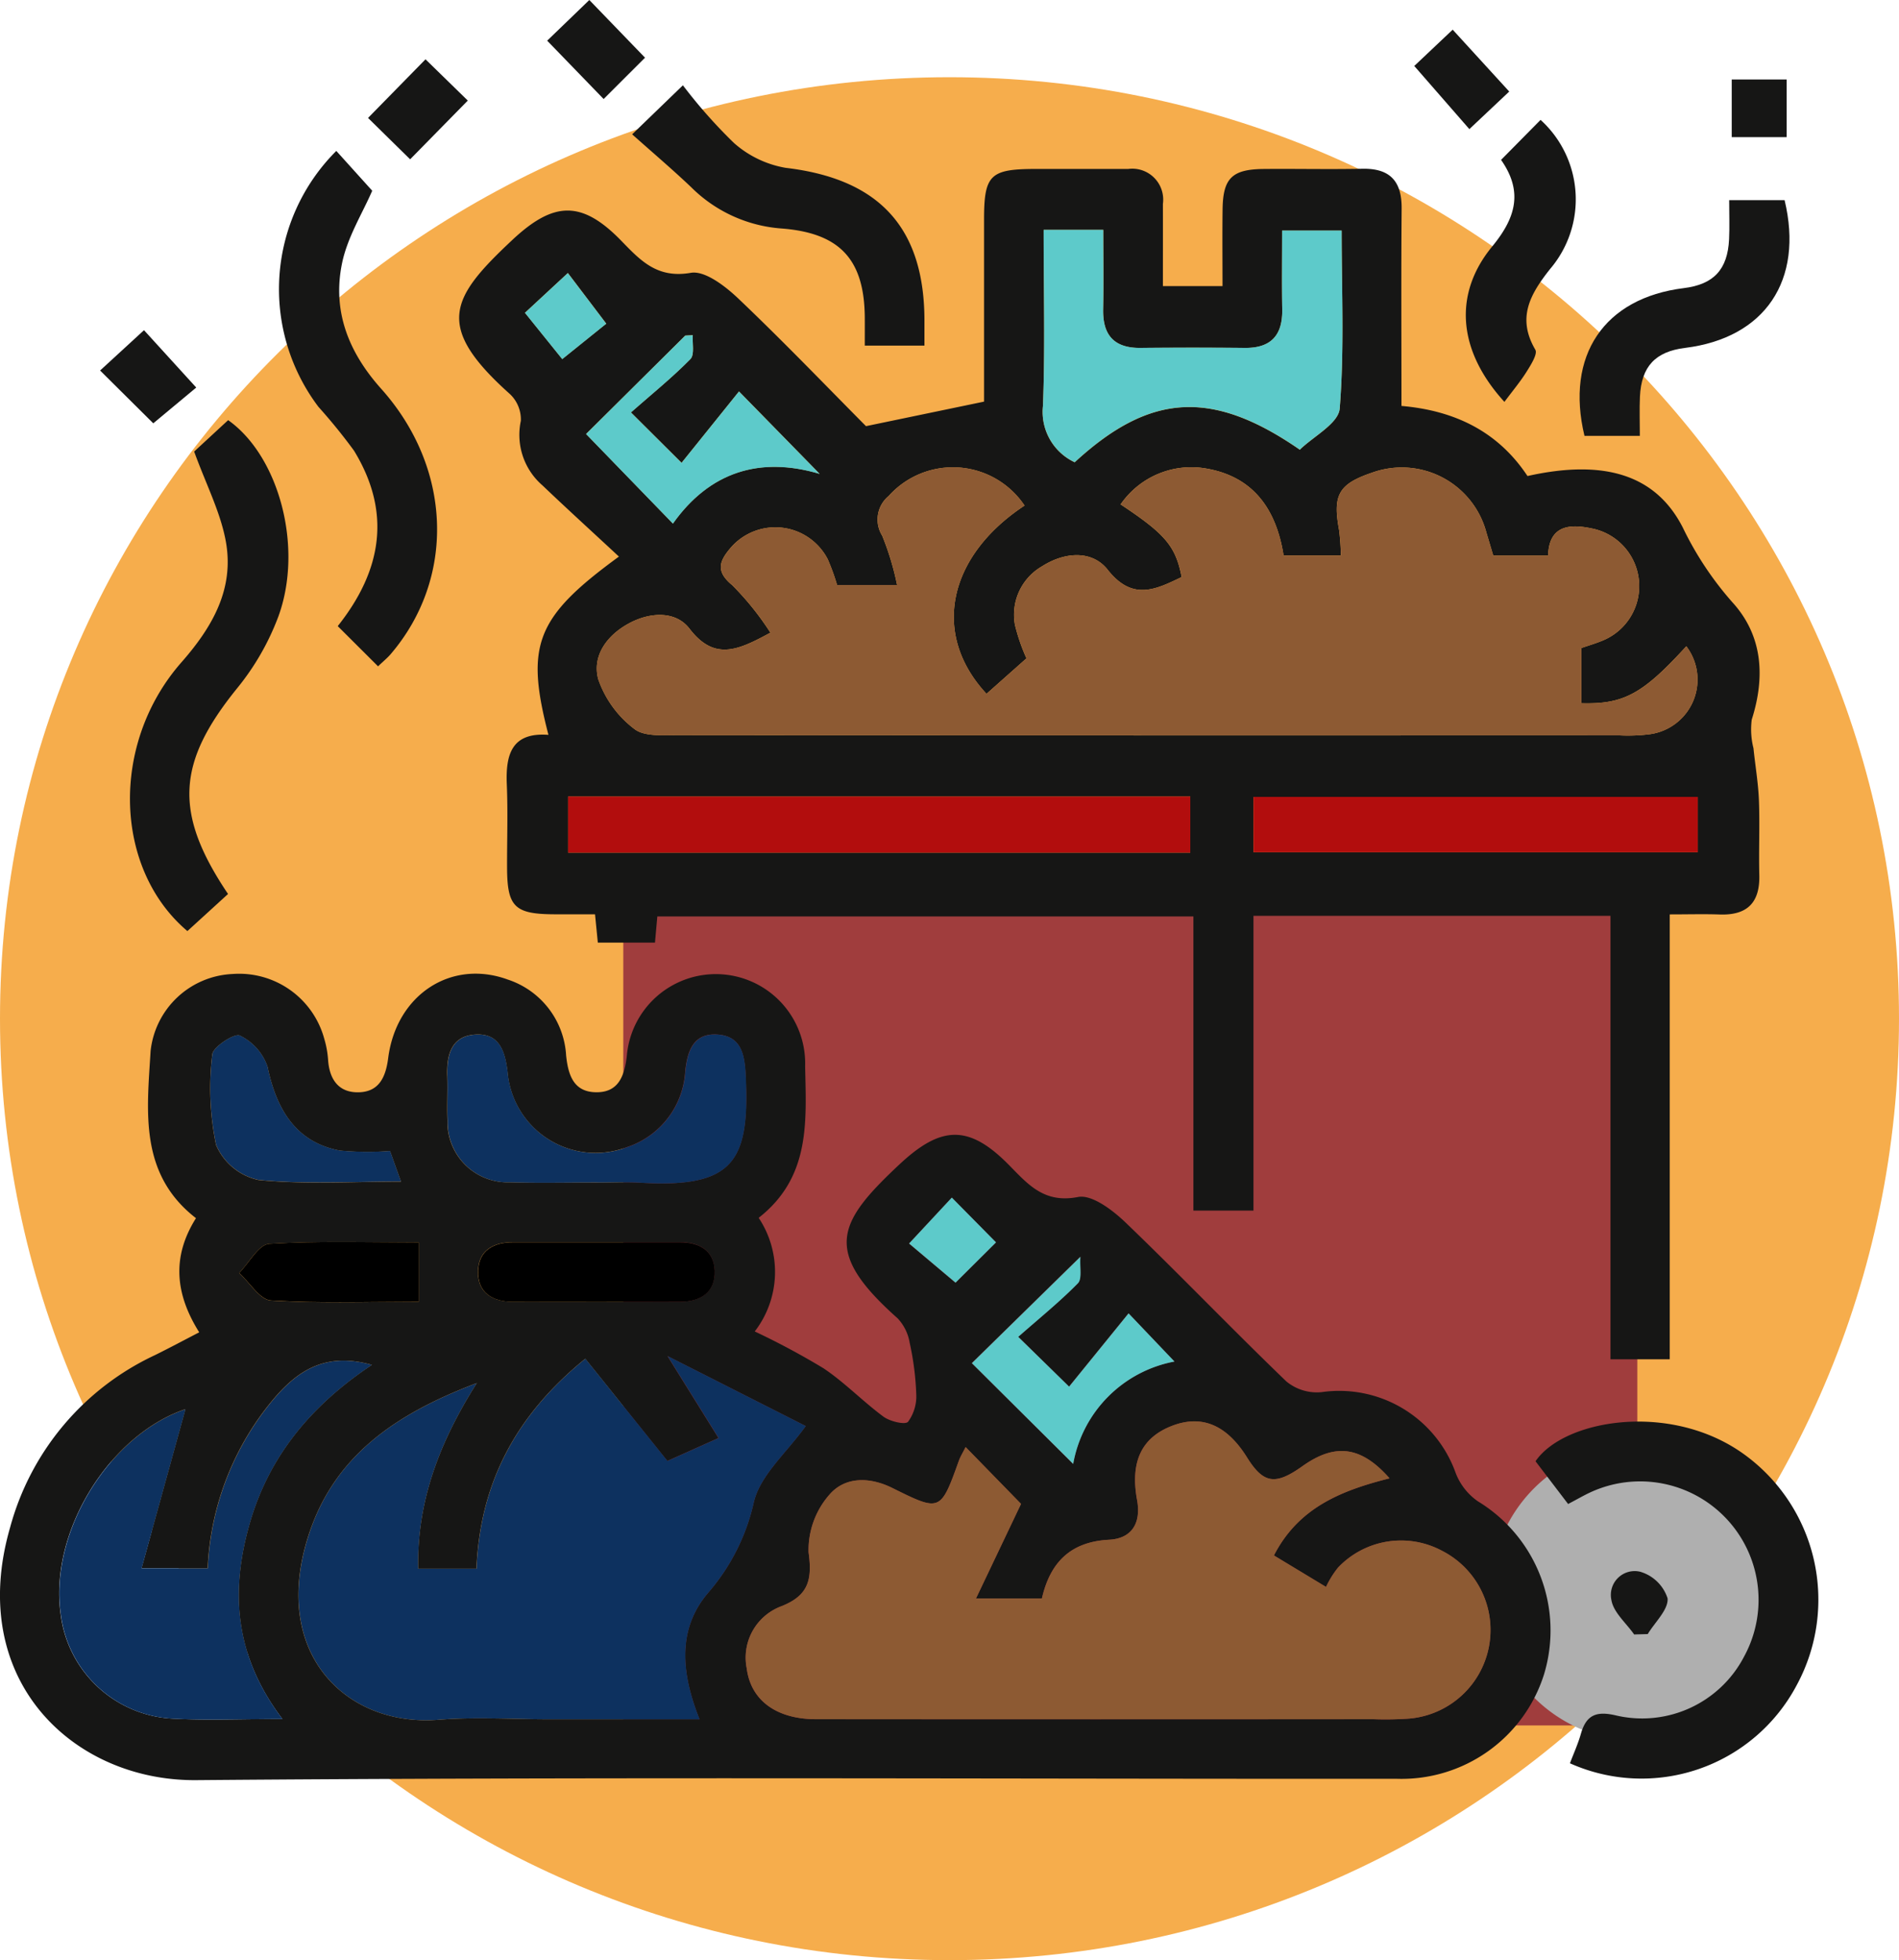 <svg xmlns="http://www.w3.org/2000/svg" width="149" height="153.779" viewBox="0 0 149 153.779">
  <g id="Grupo_1018011" data-name="Grupo 1018011" transform="translate(-454.5 -915.154)">
    <path id="Trazado_715529" data-name="Trazado 715529" d="M149,98.75c0,40.792-33.355,73.861-74.5,73.861S0,139.541,0,98.75,33.355,24.889,74.5,24.889,149,57.958,149,98.75" transform="translate(454.5 896.323)" fill="#f6ad4c"/>
    <g id="Grupo_1018010" data-name="Grupo 1018010" transform="translate(-186.966 -448.898)">
      <rect id="Rectángulo_354411" data-name="Rectángulo 354411" width="79.564" height="66.407" transform="translate(690.371 1433.011)" fill="#a03d3d"/>
      <path id="Trazado_717359" data-name="Trazado 717359" d="M1046.311,253.929A11.61,11.61,0,1,1,1034.7,242.32a11.61,11.61,0,0,1,11.609,11.609" transform="translate(-264.658 1235.09)" fill="#afafaf"/>
      <path id="Trazado_717360" data-name="Trazado 717360" d="M832.578,182.44a7.653,7.653,0,0,1-.306,8.916,59.31,59.31,0,0,1,5.391,2.887c1.669,1.117,3.088,2.6,4.711,3.8.509.374,1.7.656,1.927.4a3.393,3.393,0,0,0,.643-2.188,22.27,22.27,0,0,0-.517-4.017,3.667,3.667,0,0,0-.944-1.912c-5.9-5.241-4.767-7.48.138-12.071,3.26-3.051,5.434-3.155,8.568.013,1.51,1.527,2.766,3.065,5.449,2.54,1.083-.211,2.71,1.024,3.717,1.99,4.273,4.1,8.367,8.38,12.634,12.483a3.758,3.758,0,0,0,2.764.835,9.7,9.7,0,0,1,10.517,6.347,4.8,4.8,0,0,0,1.743,2.22A11.856,11.856,0,0,1,894.2,218.26a11.72,11.72,0,0,1-11.526,8.192c-31.409.013-62.819-.158-94.226.105-9.623.08-18.075-7.834-14.6-19.831a20.961,20.961,0,0,1,11.357-13.51c1.107-.546,2.2-1.13,3.479-1.793-1.819-2.9-2.225-5.827-.254-8.955-4.484-3.471-3.844-8.4-3.561-13.11a6.775,6.775,0,0,1,6.426-6.045,6.919,6.919,0,0,1,7.205,5.1,7.529,7.529,0,0,1,.293,1.6c.094,1.539.807,2.615,2.4,2.58s2.125-1.179,2.318-2.683c.639-4.979,4.949-7.79,9.393-6.158a6.667,6.667,0,0,1,4.568,5.949c.161,1.581.613,2.87,2.353,2.889s2.22-1.243,2.408-2.832a7.01,7.01,0,0,1,13.993.795c.083,4.3.448,8.688-3.65,11.892m16.241,17.981c-.262.521-.419.768-.516,1.037-1.458,4.05-1.455,4.049-5.242,2.173-1.78-.882-3.732-.9-4.958.561a6.582,6.582,0,0,0-1.605,4.495c.3,2.168-.026,3.371-2.093,4.209a4.3,4.3,0,0,0-2.764,4.883c.327,2.543,2.356,3.991,5.457,3.994q21.864.02,43.729,0a26.546,26.546,0,0,0,2.8-.049,6.976,6.976,0,0,0,2.578-13.159,6.812,6.812,0,0,0-8.162,1.309,7.438,7.438,0,0,0-.948,1.522l-4.089-2.47c1.955-3.808,5.371-5.112,9.072-6.051-2.235-2.537-4.273-2.775-6.836-.951-2.135,1.519-3.06,1.37-4.353-.7q-2.356-3.779-5.819-2.488c-2.429.91-3.359,2.806-2.8,5.843.334,1.824-.425,3.024-2.2,3.115-3.072.158-4.632,1.828-5.269,4.608h-5.172l3.535-7.422-4.349-4.46m-29.838-6.929c-5.492,4.463-8.26,9.8-8.541,16.471h-4.573c-.1-5.312,1.672-9.918,4.6-14.562-6.343,2.415-11.273,5.7-13.279,12.189-2.822,9.139,3.125,14.8,10.293,14.226,2.862-.231,5.759-.038,8.639-.038h11.822c-1.451-3.632-1.759-7.1.693-9.945a16.241,16.241,0,0,0,3.575-7.124c.519-2.108,2.56-3.841,4.064-5.935l-10.839-5.489,4,6.428-4.014,1.8-6.445-8.025m-23.761,28.267c-3.776-4.973-4.1-10.033-2.547-15.41,1.545-5.333,4.92-9.276,9.568-12.375-3.434-.959-5.626.247-7.643,2.6a22.153,22.153,0,0,0-5.243,13.356h-5.188l3.445-12.48c-5.935,2-10.687,9.584-9.795,16.044a9.342,9.342,0,0,0,8.782,8.236c2.707.147,5.429.027,8.621.027m24.624-42.082c1.168,0,2.34-.059,3.5.01,7.346.435,8.527-1.763,8.227-8.344-.074-1.62-.3-3.131-2.173-3.278s-2.4,1.195-2.571,2.888a6.671,6.671,0,0,1-4.57,5.942,6.93,6.93,0,0,1-9.374-5.917c-.208-1.676-.678-3.042-2.551-2.914s-2.236,1.622-2.179,3.255c.04,1.167-.031,2.338.019,3.5a4.724,4.724,0,0,0,4.895,4.838c2.256.066,4.516.013,6.774.017m.245,4.683q-3.386,0-6.772,0c-1.523,0-2.681.633-2.742,2.22-.066,1.728,1.108,2.448,2.741,2.45q6.538.011,13.077,0c1.634,0,2.808-.725,2.743-2.449-.06-1.583-1.216-2.225-2.742-2.221-2.1.006-4.2,0-6.305,0m37.175,17.392a9.935,9.935,0,0,1,7.947-8.034l-3.6-3.779-4.666,5.748-3.993-3.906c1.691-1.488,3.268-2.762,4.678-4.2.342-.349.135-1.237.2-2.082l-8.515,8.346,7.952,7.907M803.659,177.2a22.761,22.761,0,0,1-3.953-.036c-3.193-.608-4.9-2.891-5.661-6.565a4.241,4.241,0,0,0-2.18-2.458c-.411-.2-2.113.9-2.158,1.489a21.778,21.778,0,0,0,.3,7.1,4.7,4.7,0,0,0,3.324,2.744c3.637.364,7.334.13,11.185.13l-.862-2.4m2.256,7.173c-3.864,0-7.814-.135-11.74.109-.829.051-1.572,1.487-2.354,2.285.829.754,1.621,2.1,2.493,2.157,3.852.238,7.727.1,11.6.1Zm38.47.084,3.643,3.069,3.176-3.159-3.468-3.512-3.351,3.6" transform="translate(-131.587 1277.153)" fill="#161615"/>
      <path id="Trazado_717361" data-name="Trazado 717361" d="M860.945,89.012c-.072-.729-.132-1.332-.22-2.223-1.064,0-2.129,0-3.195,0-3.11-.013-3.694-.583-3.706-3.639-.008-2.182.071-4.368-.021-6.547-.1-2.345.378-4.11,3.267-3.891-1.829-7.044-1-9.221,5.53-13.986-2.041-1.9-4.043-3.718-6-5.586a5.24,5.24,0,0,1-1.695-5.065,2.739,2.739,0,0,0-.858-2.1c-5.961-5.328-4.665-7.537.173-12.075,3.246-3.046,5.447-3.155,8.56.045,1.519,1.562,2.818,2.979,5.459,2.519,1.1-.192,2.7,1.042,3.715,2.005,3.551,3.376,6.946,6.917,10.032,10.025l9.263-1.925c0-4.487,0-9.377,0-14.266,0-3.528.469-3.985,4.056-3.988q3.625,0,7.25,0a2.427,2.427,0,0,1,2.727,2.742c.005,2.1,0,4.191,0,6.448h4.678c0-2.017-.021-4.02.005-6.023.032-2.444.744-3.143,3.232-3.165,2.572-.023,5.146.036,7.717-.017,2.17-.045,3.113.951,3.1,3.107-.044,5.133-.014,10.266-.014,15.5,4.234.367,7.6,2.044,9.889,5.5,5.982-1.337,10.056-.127,12.182,4.035a25.662,25.662,0,0,0,3.888,5.862c2.387,2.612,2.595,5.852,1.524,9.216a6,6,0,0,0,.136,2.237c.139,1.372.377,2.738.429,4.113.074,1.946-.02,3.9.029,5.845.054,2.166-.951,3.166-3.109,3.089-1.227-.043-2.457-.007-3.918-.007V121.7H940.4V86.909H912.388v23.126h-4.712V86.959H865.614c-.057.636-.117,1.292-.185,2.053Zm13.546-24.318c-2.486,1.342-4.367,2.278-6.351-.31-1.09-1.423-3.11-1.308-4.76-.414-1.718.93-2.9,2.541-2.4,4.383A8.292,8.292,0,0,0,863.8,72.24c.764.616,2.224.493,3.371.494q36.944.035,73.889.015a13.541,13.541,0,0,0,2.333-.078,4.323,4.323,0,0,0,2.956-6.909c-3.412,3.741-4.906,4.562-8.233,4.47V65.9c.6-.21,1.128-.362,1.629-.571a4.612,4.612,0,0,0-.829-8.814c-1.649-.344-3.334-.3-3.413,2.137h-4.3c-.189-.633-.361-1.215-.537-1.8a6.868,6.868,0,0,0-9-4.7c-2.595.883-3.07,1.74-2.562,4.479a17.654,17.654,0,0,1,.142,2.013h-4.494c-.568-3.6-2.344-6.176-6.052-6.822a6.733,6.733,0,0,0-6.737,2.81c3.53,2.335,4.323,3.291,4.789,5.7-2.039.98-3.851,1.9-5.8-.57-1.233-1.565-3.387-1.4-5.148-.276a4.385,4.385,0,0,0-2.134,4.585,14.95,14.95,0,0,0,.908,2.638l-3.136,2.785c-4.351-4.671-3.048-10.792,2.983-14.77a6.763,6.763,0,0,0-10.657-.753,2.392,2.392,0,0,0-.511,3.115,21.637,21.637,0,0,1,1.169,3.869h-4.71a17.5,17.5,0,0,0-.728-2.01,4.625,4.625,0,0,0-7.644-.881c-.833.989-1.2,1.8.143,2.9a22.378,22.378,0,0,1,3,3.732m21.436-31.6c0,4.78.121,9.295-.052,13.8a4.361,4.361,0,0,0,2.49,4.433c5.9-5.437,10.78-5.745,17.662-.986,1.06-1.039,3.035-2.057,3.13-3.227.372-4.617.153-9.28.153-13.961h-4.67c0,2.168-.027,4.182.008,6.194s-.88,3.033-2.941,3.011q-4.086-.042-8.173,0c-2.062.021-2.972-.988-2.936-3.014.037-2.071.009-4.143.009-6.249ZM858.612,81.952h48.819v-4.4H858.612Zm53.778-.031h34.858V77.579H912.391ZM860.025,49.109l6.812,7.025c2.866-4.042,6.8-5.3,11.513-3.9l-6.328-6.466-4.506,5.6-3.973-3.955c1.674-1.472,3.252-2.746,4.664-4.183.344-.35.141-1.237.19-1.878l-.592.034-7.778,7.717m-4.8-9.507,2.927,3.632,3.453-2.779-3.013-3.973L855.226,39.6" transform="translate(-172.572 1348.992)" fill="#161615"/>
      <path id="Trazado_717362" data-name="Trazado 717362" d="M1033.16,244.872l-2.559-3.357c2.208-3.252,10.495-4.7,16.262-.619a14.079,14.079,0,0,1,4.2,18.243,13.766,13.766,0,0,1-17.762,6.071c.287-.76.632-1.517.858-2.308.426-1.5,1.225-1.809,2.771-1.442a9.016,9.016,0,0,0,10.036-4.623,9.293,9.293,0,0,0-12.092-12.869c-.493.229-.963.506-1.715.9" transform="translate(-268.654 1237.177)" fill="#161615"/>
      <path id="Trazado_717363" data-name="Trazado 717363" d="M824.458,62.587c3.523-4.43,4.192-8.985,1.277-13.76a43.467,43.467,0,0,0-2.791-3.438,15.323,15.323,0,0,1,1.4-20.081l2.818,3.123c-.753,1.749-1.948,3.643-2.369,5.7-.763,3.722.486,6.947,3.07,9.835,5.609,6.27,5.828,14.9.734,20.837-.248.289-.55.532-.977.94l-3.162-3.152" transform="translate(-156.491 1350.584)" fill="#161615"/>
      <path id="Trazado_717364" data-name="Trazado 717364" d="M799.891,72.924l2.667-2.463c3.979,2.813,5.93,9.956,3.939,15.407a19.974,19.974,0,0,1-3.218,5.607c-4.742,5.848-5.023,9.782-.73,16.16l-3.188,2.91c-5.752-4.858-6.094-14.68-.467-21.086,2.443-2.781,4.156-5.769,3.482-9.483-.416-2.292-1.542-4.455-2.486-7.053" transform="translate(-143.191 1326.553)" fill="#161615"/>
      <path id="Trazado_717365" data-name="Trazado 717365" d="M897.333,34.727c0-.836.005-1.528,0-2.22-.038-4.574-1.984-6.634-6.584-6.973a11.178,11.178,0,0,1-7.043-3.241c-1.463-1.388-3-2.695-4.626-4.142l3.982-3.847a40.133,40.133,0,0,0,4,4.52,8.208,8.208,0,0,0,4.061,1.955c7.379.868,10.94,4.726,10.891,12.159,0,.539,0,1.078,0,1.789Z" transform="translate(-188.014 1356.44)" fill="#161615"/>
      <path id="Trazado_717366" data-name="Trazado 717366" d="M1042.728,52.056c-1.6,0-2.974,0-4.349,0-1.513-6.295,1.534-10.819,7.8-11.593,2.334-.288,3.432-1.453,3.545-3.828.047-.987.008-1.979.008-3.073,1.6,0,2.974,0,4.348,0,1.515,6.289-1.535,10.815-7.809,11.592-2.333.289-3.431,1.457-3.541,3.829-.045.987-.007,1.978-.007,3.073" transform="translate(-272.591 1346.192)" fill="#161615"/>
      <path id="Trazado_717367" data-name="Trazado 717367" d="M1021.939,42.232c-3.707-4.064-3.993-8.505-.964-12.187,1.8-2.189,2.485-4.257.7-6.8l3.1-3.138a8.419,8.419,0,0,1,.746,11.7c-1.565,1.979-2.623,3.826-1.158,6.331.193.329-.339,1.171-.665,1.694-.494.793-1.1,1.514-1.757,2.395" transform="translate(-262.432 1353.35)" fill="#161615"/>
      <path id="Trazado_717368" data-name="Trazado 717368" d="M872.506,4.525l-3.247,3.242-4.43-4.577L868.136,0l4.37,4.525" transform="translate(-180.43 1364.053)" fill="#161615"/>
      <path id="Trazado_717369" data-name="Trazado 717369" d="M1010.266,7.824l3.013-2.847,4.437,4.854-3.128,2.948-4.323-4.955" transform="translate(-257.832 1361.403)" fill="#161615"/>
      <path id="Trazado_717370" data-name="Trazado 717370" d="M838.081,17.782l-3.3-3.243,4.509-4.6,3.318,3.237-4.525,4.609" transform="translate(-164.438 1358.766)" fill="#161615"/>
      <path id="Trazado_717371" data-name="Trazado 717371" d="M794.013,62.678l-4.171-4.141,3.444-3.164,4.1,4.5-3.371,2.805" transform="translate(-140.522 1334.583)" fill="#161615"/>
      <path id="Trazado_717372" data-name="Trazado 717372" d="M1063.51,13.327h4.311V17.85h-4.311Z" transform="translate(-286.169 1356.961)" fill="#161615"/>
      <path id="Trazado_717373" data-name="Trazado 717373" d="M1045.074,268.453c-.623-.893-1.62-1.724-1.781-2.695a1.87,1.87,0,0,1,2.248-2.224,3.2,3.2,0,0,1,2.16,2.093c.068.887-.99,1.86-1.558,2.8l-1.069.03" transform="translate(-275.392 1223.823)" fill="#161615"/>
      <path id="Trazado_717374" data-name="Trazado 717374" d="M915.413,240.38l4.349,4.46-3.535,7.422H921.4c.637-2.781,2.2-4.45,5.269-4.608,1.771-.091,2.53-1.291,2.2-3.115-.556-3.036.373-4.932,2.8-5.843q3.454-1.294,5.818,2.488c1.293,2.073,2.218,2.223,4.353.7,2.563-1.824,4.6-1.586,6.836.951-3.7.938-7.117,2.243-9.072,6.051l4.089,2.47a7.455,7.455,0,0,1,.948-1.522,6.812,6.812,0,0,1,8.162-1.309,6.976,6.976,0,0,1-2.578,13.159,26.275,26.275,0,0,1-2.8.049q-21.865,0-43.73,0c-3.1,0-5.13-1.451-5.456-3.994A4.3,4.3,0,0,1,901,252.854c2.068-.837,2.393-2.041,2.093-4.209a6.581,6.581,0,0,1,1.606-4.495c1.226-1.465,3.177-1.443,4.958-.56,3.787,1.876,3.784,1.876,5.242-2.173.1-.269.255-.517.516-1.038" transform="translate(-198.181 1237.194)" fill="#8d5a33"/>
      <path id="Trazado_717375" data-name="Trazado 717375" d="M845.626,227.624l6.445,8.025,4.014-1.8-4-6.428,10.838,5.489c-1.5,2.094-3.545,3.828-4.064,5.935a16.25,16.25,0,0,1-3.575,7.124c-2.452,2.849-2.144,6.313-.694,9.945H842.766c-2.881,0-5.777-.193-8.639.038-7.168.578-13.114-5.086-10.292-14.226,2-6.492,6.936-9.774,13.278-12.189-2.929,4.644-4.7,9.25-4.6,14.562h4.573c.28-6.668,3.049-12.008,8.54-16.471" transform="translate(-158.232 1243.021)" fill="#0d315f"/>
      <path id="Trazado_717376" data-name="Trazado 717376" d="M800.516,256.3c-3.192,0-5.913.12-8.62-.027a9.343,9.343,0,0,1-8.782-8.236c-.893-6.459,3.859-14.047,9.795-16.044l-3.445,12.48h5.188a22.155,22.155,0,0,1,5.243-13.356c2.016-2.356,4.209-3.562,7.643-2.6-4.648,3.1-8.023,7.042-9.568,12.375-1.558,5.376-1.228,10.437,2.547,15.41" transform="translate(-136.884 1242.614)" fill="#0d315f"/>
      <path id="Trazado_717377" data-name="Trazado 717377" d="M859.771,185.1c-2.258,0-4.518.051-6.774-.015a4.724,4.724,0,0,1-4.895-4.838c-.05-1.166.021-2.337-.02-3.5-.057-1.633.3-3.127,2.179-3.255s2.344,1.238,2.551,2.914a6.929,6.929,0,0,0,9.374,5.917,6.67,6.67,0,0,0,4.57-5.942c.172-1.693.7-3.034,2.571-2.888s2.1,1.658,2.173,3.279c.3,6.58-.881,8.778-8.227,8.344-1.164-.07-2.336-.01-3.5-.012" transform="translate(-171.515 1271.727)" fill="#0d315f"/>
      <path id="Trazado_717378" data-name="Trazado 717378" d="M862.773,208.334c2.1,0,4.2,0,6.3,0,1.526,0,2.682.638,2.742,2.221.066,1.724-1.109,2.447-2.743,2.45q-6.538.011-13.077,0c-1.633,0-2.807-.722-2.741-2.45.06-1.587,1.219-2.223,2.742-2.22q3.386.006,6.772,0" transform="translate(-174.272 1253.179)"/>
      <path id="Trazado_717379" data-name="Trazado 717379" d="M944.021,227.024l-7.952-7.907,8.515-8.345c-.06.845.147,1.733-.2,2.081-1.411,1.438-2.987,2.712-4.679,4.2l3.993,3.906,4.666-5.748,3.6,3.779a9.936,9.936,0,0,0-7.946,8.034" transform="translate(-218.345 1251.88)" fill="#5dcaca"/>
      <path id="Trazado_717380" data-name="Trazado 717380" d="M822.443,182.693l.861,2.4c-3.851,0-7.548.234-11.185-.13a4.7,4.7,0,0,1-3.324-2.744,21.766,21.766,0,0,1-.3-7.1c.044-.589,1.746-1.692,2.158-1.489a4.244,4.244,0,0,1,2.181,2.458c.758,3.674,2.468,5.957,5.661,6.565a22.76,22.76,0,0,0,3.953.036" transform="translate(-150.371 1271.657)" fill="#0d315f"/>
      <path id="Trazado_717381" data-name="Trazado 717381" d="M827.267,208.317v4.653c-3.874,0-7.749.135-11.6-.1-.872-.054-1.665-1.4-2.494-2.157.783-.8,1.525-2.233,2.354-2.285,3.926-.243,7.876-.109,11.74-.109" transform="translate(-152.938 1253.207)"/>
      <path id="Trazado_717382" data-name="Trazado 717382" d="M925.538,204.443l3.351-3.6,3.468,3.512-3.176,3.159-3.643-3.069" transform="translate(-212.74 1257.165)" fill="#5dcaca"/>
      <path id="Trazado_717383" data-name="Trazado 717383" d="M886.777,91.33a22.371,22.371,0,0,0-3-3.732c-1.338-1.1-.976-1.91-.143-2.9a4.625,4.625,0,0,1,7.644.881,17.432,17.432,0,0,1,.728,2.01h4.71a21.612,21.612,0,0,0-1.169-3.869,2.392,2.392,0,0,1,.512-3.115,6.763,6.763,0,0,1,10.656.753c-6.031,3.978-7.334,10.1-2.983,14.77l3.135-2.785a14.955,14.955,0,0,1-.908-2.638,4.385,4.385,0,0,1,2.134-4.585c1.76-1.12,3.915-1.289,5.148.276,1.948,2.472,3.761,1.55,5.8.573-.466-2.411-1.259-3.368-4.789-5.7a6.733,6.733,0,0,1,6.737-2.81c3.709.646,5.484,3.227,6.052,6.822h4.494a17.692,17.692,0,0,0-.142-2.013c-.508-2.739-.033-3.6,2.562-4.479a6.868,6.868,0,0,1,9,4.7c.176.581.348,1.163.538,1.8h4.3c.079-2.434,1.764-2.482,3.413-2.137a4.612,4.612,0,0,1,.828,8.814c-.5.21-1.026.362-1.629.571v4.333c3.327.092,4.82-.729,8.233-4.47a4.323,4.323,0,0,1-2.956,6.909,13.581,13.581,0,0,1-2.333.078q-36.944,0-73.889-.015c-1.148,0-2.607.123-3.372-.494a8.291,8.291,0,0,1-2.825-3.886c-.5-1.843.684-3.453,2.4-4.384,1.65-.894,3.67-1.009,4.76.414,1.984,2.588,3.865,1.652,6.351.31" transform="translate(-184.858 1322.356)" fill="#8d5a33"/>
      <path id="Trazado_717384" data-name="Trazado 717384" d="M948.039,38.542h4.676c0,2.107.029,4.179-.009,6.249-.036,2.026.874,3.035,2.937,3.014q4.086-.041,8.173,0c2.061.021,2.976-.987,2.941-3.011s-.008-4.026-.008-6.194h4.67c0,4.68.219,9.344-.152,13.96-.094,1.17-2.069,2.188-3.13,3.227-6.882-4.759-11.766-4.451-17.662.986a4.361,4.361,0,0,1-2.49-4.433c.173-4.5.053-9.017.053-13.8" transform="translate(-224.684 1343.54)" fill="#5dcaca"/>
      <rect id="Rectángulo_354412" data-name="Rectángulo 354412" width="48.819" height="4.402" transform="translate(686.041 1426.542)" fill="#b20d0d"/>
      <rect id="Rectángulo_354413" data-name="Rectángulo 354413" width="34.858" height="4.342" transform="translate(739.819 1426.571)" fill="#b20d0d"/>
      <path id="Trazado_717385" data-name="Trazado 717385" d="M871.36,63.969l7.778-7.717.592-.033c-.049.64.154,1.527-.19,1.878-1.412,1.437-2.99,2.711-4.664,4.183l3.973,3.955,4.506-5.6,6.329,6.466c-4.714-1.4-8.647-.145-11.513,3.9l-6.812-7.026" transform="translate(-183.906 1334.132)" fill="#5dcaca"/>
      <path id="Trazado_717386" data-name="Trazado 717386" d="M861.1,48.915l3.367-3.119,3.013,3.973-3.453,2.779L861.1,48.915" transform="translate(-178.446 1339.68)" fill="#5dcaca"/>
    </g>
  </g>
</svg>
